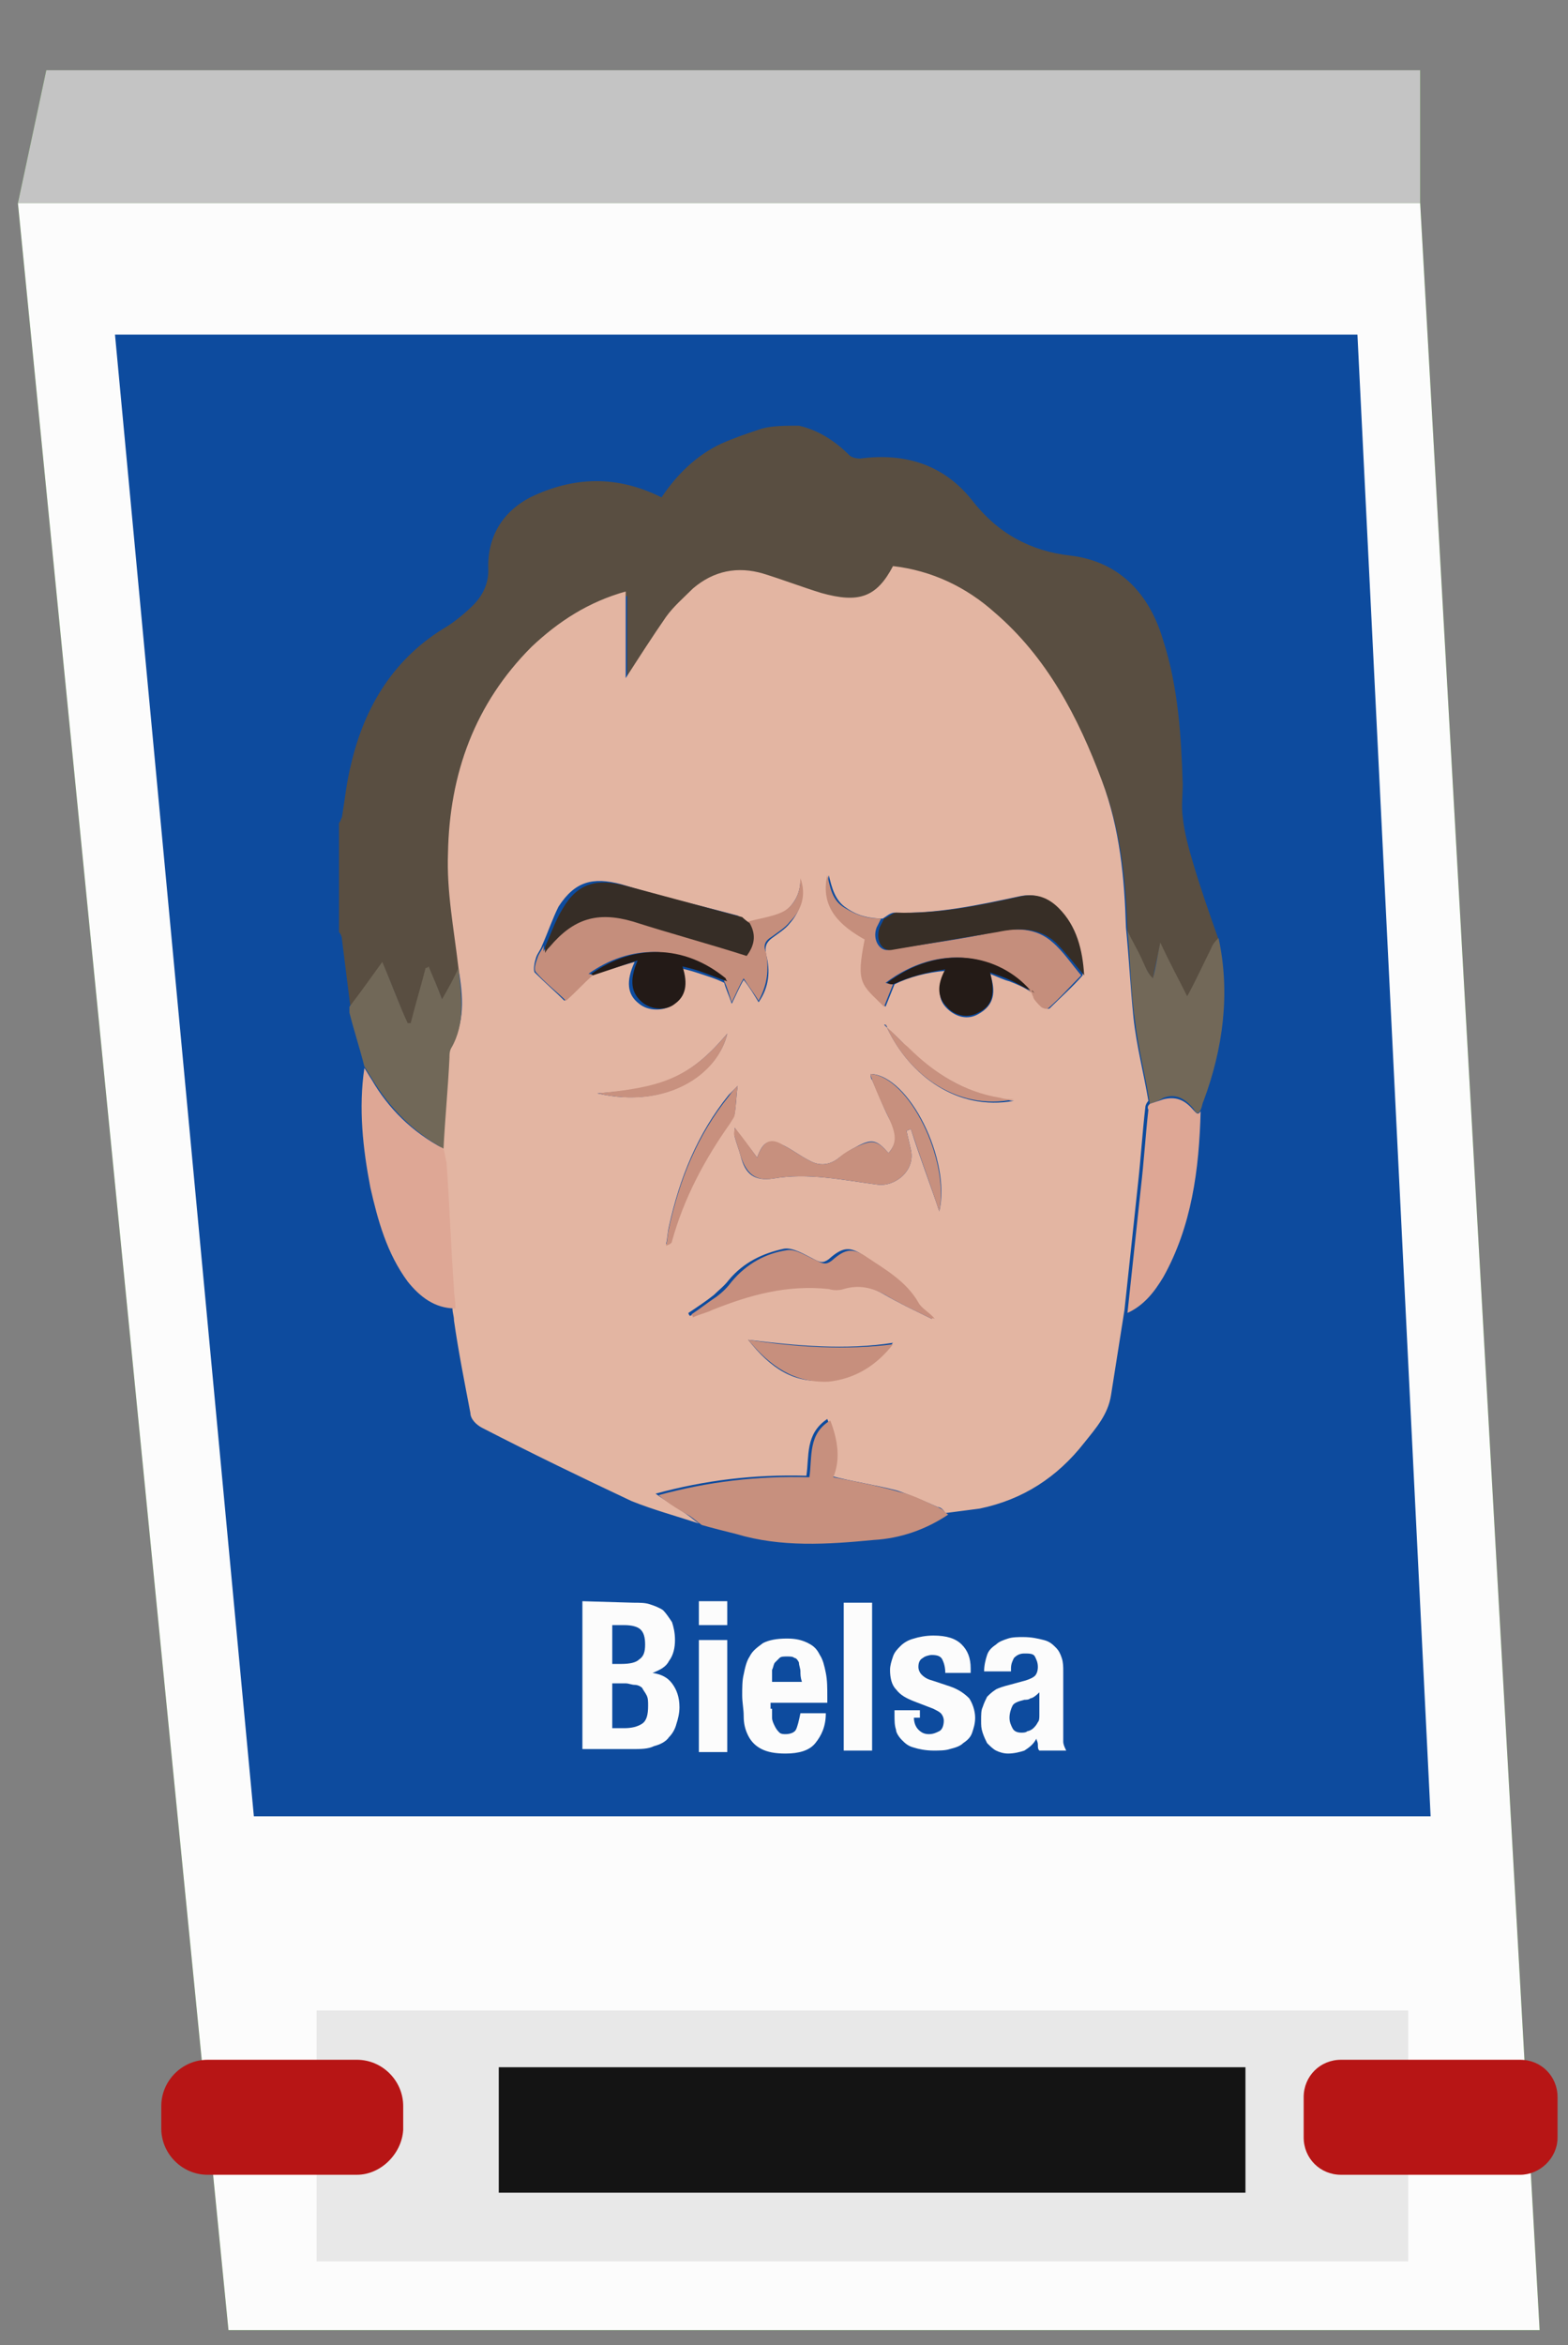 <?xml version="1.0" encoding="utf-8"?>
<!-- Generator: Adobe Illustrator 19.0.0, SVG Export Plug-In . SVG Version: 6.00 Build 0)  -->
<svg version="1.1" id="Layer_1" xmlns="http://www.w3.org/2000/svg" xmlns:xlink="http://www.w3.org/1999/xlink" x="0px" y="0px"
	 viewBox="-447 372 105 157" style="enable-background:new -447 372 105 157;" xml:space="preserve">
<rect x="-447" y="372" width="105" height="157" fill="#808080" stroke="none"/>
<style type="text/css">
	.st0{fill:#43A81D;}
	.st1{fill:#C4C4C4;}
	.st2{fill:#FCFCFC;}
	.st3{fill:#0D4B9E;}
	.st4{fill:#E8E8E8;}
	.st5{fill:#141414;}
	.st6{fill:#B71515;}
	.st7{fill:#594E41;}
	.st8{fill:#E3B5A2;}
	.st9{fill:#C7907E;}
	.st10{fill:#DEA795;}
	.st11{fill:#716858;}
	.st12{fill:#726858;}
	.st13{fill:#C58E7C;}
	.st14{fill:#362D26;}
	.st15{fill:#372E26;}
	.st16{fill:#C78F7E;}
	.st17{fill:#241B17;}
	.st18{fill:#231A17;}
	.st19{fill:#C78F7D;}
	.st20{fill:#C8907E;}
	.st21{fill:#C8917F;}
</style>
<g>
	<g>
		<g>
			<polygon class="st0" points="-351.9,385.6 -445.8,385.6 -443.9,376.7 -351.9,376.7 			"/>
			<polygon class="st0" points="-343.9,528 -431.7,528 -445.8,385.6 -351.9,385.6 			"/>
			<polygon class="st0" points="-351.2,493.6 -430,493.6 -439.3,394.4 -356.1,394.4 			"/>
			<rect x="-425.8" y="506.6" class="st0" width="73.1" height="16.8"/>
			<rect x="-413.6" y="510.4" class="st0" width="50" height="8.4"/>
		</g>
		<g>
			<polygon class="st1" points="-351.9,385.6 -445.8,385.6 -443.9,376.7 -351.9,376.7 			"/>
			<polygon class="st2" points="-343.9,528 -431.7,528 -445.8,385.6 -351.9,385.6 			"/>
			<polygon class="st3" points="-351.2,493.6 -430,493.6 -439.3,394.4 -356.1,394.4 			"/>
			<rect x="-425.8" y="506.6" class="st4" width="73.1" height="16.8"/>
			<rect x="-413.6" y="510.4" class="st5" width="50" height="8.4"/>
		</g>
	</g>
	<path class="st6" d="M-423.1,517.6h-10c-1.7,0-3.1-1.4-3.1-3.1V513c0-1.7,1.4-3.1,3.1-3.1h10c1.7,0,3.1,1.4,3.1,3.1v1.6
		C-420.1,516.2-421.5,517.6-423.1,517.6z"/>
	<path class="st6" d="M-345.2,517.6h-12c-1.4,0-2.5-1.1-2.5-2.5v-2.7c0-1.4,1.1-2.5,2.5-2.5h12c1.4,0,2.5,1.1,2.5,2.5v2.7
		C-342.7,516.5-343.9,517.6-345.2,517.6z"/>
	<g>
		<path class="st7" d="M-393.5,400.5c1.3,0.3,2.4,1,3.4,2c0.1,0.1,0.4,0.2,0.7,0.2c3-0.4,5.6,0.4,7.5,2.8c1.7,2.2,3.9,3.4,6.6,3.7
			c3.3,0.4,5.3,2.6,6.2,5.7c1,3.1,1.2,6.4,1.3,9.6c0,0.7-0.1,1.5,0,2.2c0.1,1,0.4,2.1,0.7,3.1c0.5,1.7,1.1,3.4,1.7,5.1
			c-0.2,0.2-0.4,0.5-0.5,0.7c-0.5,1-1,2-1.6,3.2c-0.6-1.2-1.2-2.4-1.8-3.6c-0.2,0.9-0.4,1.7-0.5,2.4c-0.3-0.4-0.5-0.8-0.7-1.2
			c-0.3-0.7-0.7-1.4-1-2c-0.1-3.3-0.4-6.6-1.6-9.8c-1.6-4.3-3.7-8.2-7.2-11.3c-2-1.7-4.2-2.8-6.8-3.1c-1.1,2.1-2.2,2.5-4.8,1.8
			c-1.3-0.4-2.6-0.9-3.9-1.3c-1.7-0.6-3.3-0.3-4.7,1c-0.7,0.6-1.3,1.2-1.8,1.9c-0.9,1.3-1.8,2.7-2.7,4.1c0-1.9,0-3.8,0-5.8
			c-2.5,0.7-4.5,1.9-6.3,3.7c-3.8,3.8-5.5,8.5-5.6,13.8c-0.1,2.5,0.4,5.1,0.7,7.7c-0.4,0.7-0.7,1.4-1.1,2.1
			c-0.3-0.8-0.6-1.5-0.9-2.2c-0.1,0-0.1,0-0.2,0.1c-0.3,1.2-0.7,2.5-1,3.7c-0.1,0-0.1,0-0.2,0c-0.6-1.3-1.1-2.7-1.7-4.1
			c-0.8,1.1-1.5,2-2.2,3c-0.2-1.6-0.4-3.2-0.6-4.8c0-0.2-0.1-0.4-0.2-0.5c0-2.4,0-4.8,0-7.3c0.1-0.1,0.1-0.2,0.2-0.4
			c0.2-1.2,0.3-2.3,0.6-3.5c0.9-3.9,2.9-7.2,6.5-9.3c0.6-0.4,1.2-0.9,1.7-1.4c0.6-0.6,1-1.4,1-2.3c-0.1-2.2,0.9-3.9,2.8-4.9
			c2.9-1.4,5.8-1.5,8.8,0c1-1.5,2.3-2.8,4-3.6c0.9-0.4,1.8-0.7,2.7-1C-395.3,400.5-394.4,400.5-393.5,400.5z"/>
		<path class="st8" d="M-416.3,436.8c-0.3-2.6-0.8-5.1-0.7-7.7c0.1-5.3,1.8-10,5.6-13.8c1.8-1.7,3.8-3,6.3-3.7c0,1.9,0,3.8,0,5.8
			c0.9-1.4,1.8-2.8,2.7-4.1c0.5-0.7,1.2-1.3,1.8-1.9c1.4-1.2,3-1.5,4.7-1c1.3,0.4,2.6,0.9,3.9,1.3c2.5,0.7,3.7,0.3,4.8-1.8
			c2.6,0.3,4.9,1.4,6.8,3.1c3.5,3,5.6,7,7.2,11.3c1.2,3.2,1.5,6.5,1.6,9.8c0.2,2,0.3,4,0.5,6c0.2,1.9,0.7,3.8,1,5.6
			c-0.1,0.1-0.2,0.3-0.2,0.4c-0.2,1.7-0.3,3.4-0.5,5.2c-0.3,2.8-0.6,5.6-0.9,8.4c-0.3,1.9-0.6,3.8-0.9,5.7c-0.2,1.3-1,2.2-1.8,3.2
			c-1.8,2.3-4.1,3.8-7,4.4c-0.8,0.1-1.5,0.2-2.3,0.3c-0.1-0.2-0.3-0.4-0.5-0.4c-0.9-0.4-1.8-0.8-2.7-1.1c-1.5-0.4-3-0.6-4.5-1
			c0.4-1.2,0.3-2.5-0.2-3.8c-1.5,1-1.2,2.5-1.4,3.8c-3.5-0.1-6.8,0.3-10.1,1.2c0.7,0.5,1.4,0.9,2.1,1.4c0.3,0.2,0.5,0.4,0.8,0.6
			c-1.5-0.5-3-0.9-4.5-1.5c-3.4-1.6-6.7-3.2-10-4.9c-0.4-0.2-0.8-0.6-0.8-1c-0.4-2.1-0.8-4.1-1.1-6.2c0-0.3-0.1-0.5-0.1-0.8
			c0-0.4-0.1-0.8-0.1-1.3c-0.2-2.8-0.3-5.7-0.5-8.5c0-0.3-0.1-0.6-0.2-0.9c0.2-2,0.3-4,0.5-6.1c0-0.2,0-0.5,0.1-0.6
			C-415.8,440.5-416,438.7-416.3,436.8z M-377.8,438.5L-377.8,438.5c0,0.1,0.1,0.2,0.1,0.3c0.2,0.2,0.3,0.4,0.5,0.6
			c0.1,0.1,0.4,0.2,0.5,0.1c0.7-0.7,1.5-1.4,2.2-2.2c0-1.7-0.5-3.3-1.7-4.5c-0.7-0.7-1.5-1-2.5-0.8c-2.8,0.6-5.6,1.2-8.4,1.1
			c-0.3,0-0.6,0.3-0.8,0.4c-0.9,0-1.7-0.2-2.4-0.7c-0.8-0.5-1-1.4-1.2-2.2c-0.5,2.2,0.9,3.3,2.5,4.3c-0.6,3-0.2,3,1.3,4.5
			c0.2-0.5,0.4-1,0.6-1.5c1-0.5,2.2-0.8,3.4-0.9c-0.5,1.2-0.5,1.9,0.1,2.5c0.6,0.6,1.4,0.8,2.1,0.4c1.1-0.6,1.2-1.5,0.8-2.7
			c0.5,0.2,0.9,0.4,1.3,0.5c0.5,0.2,1,0.4,1.4,0.7l0,0C-377.9,438.4-377.8,438.4-377.8,438.5z M-387.6,440.8c0-0.1,0-0.1-0.1-0.2
			c0,0-0.1,0-0.1,0C-387.7,440.7-387.7,440.7-387.6,440.8c1.5,3.2,4.7,5.6,8.5,4.9c-0.3,0-0.6-0.1-0.9-0.1c-2.4-0.5-4.4-1.7-6.2-3.4
			C-386.7,441.6-387.2,441.2-387.6,440.8z M-397.6,444.7c-0.2,0.2-0.4,0.4-0.6,0.6c-2.1,2.6-3.3,5.6-4,8.8c-0.1,0.4-0.1,0.8-0.2,1.2
			c0.2-0.1,0.3-0.2,0.4-0.3c0.8-2.9,2.2-5.5,3.9-7.9c0.1-0.2,0.3-0.4,0.3-0.6C-397.7,446-397.7,445.3-397.6,444.7
			C-397.6,444.7-397.6,444.7-397.6,444.7C-397.6,444.7-397.6,444.7-397.6,444.7C-397.6,444.7-397.6,444.7-397.6,444.7z
			 M-410.7,435.3c-0.1,0.3-0.3,0.5-0.4,0.8c-0.1,0.3-0.2,0.8-0.1,1c0.7,0.7,1.4,1.3,2,1.9c0.6-0.6,1.2-1.1,1.8-1.7
			c0.9-0.3,1.8-0.6,2.9-0.9c-0.6,1.3-0.5,2.2,0.3,2.8c0.6,0.5,1.6,0.5,2.2,0.1c0.8-0.5,0.9-1.4,0.5-2.5c0.4,0.1,0.8,0.2,1.1,0.3
			c0.6,0.2,1.3,0.4,1.9,0.7c0.1,0.4,0.3,0.8,0.5,1.4c0.3-0.6,0.5-1.1,0.8-1.6c0.4,0.5,0.7,1,1,1.5c0.7-1,0.8-2.1,0.5-3.2
			c-0.1-0.5,0-0.8,0.4-1.1c0.4-0.3,0.9-0.6,1.2-1c0.7-0.8,1-1.8,0.7-2.9c0,1-0.5,1.8-1.3,2.3c-0.7,0.3-1.5,0.4-2.2,0.6
			c-0.2-0.2-0.5-0.4-0.7-0.5c-2.6-0.7-5.2-1.3-7.8-2.1c-1.9-0.5-3.1-0.2-4.2,1.5C-410,433.5-410.3,434.4-410.7,435.3z M-387.5,449.2
			c-0.8-0.9-1.1-1-2.2-0.4c-0.4,0.2-0.7,0.4-1.1,0.7c-0.6,0.5-1.3,0.6-2,0.2c-0.6-0.3-1.1-0.7-1.7-1c-1-0.5-1.4-0.3-1.8,0.8
			c-0.5-0.7-1.1-1.4-1.5-2c0,0.1,0,0.4,0,0.6c0.1,0.4,0.3,0.9,0.4,1.3c0.3,1.2,0.9,1.7,2.2,1.5c2.3-0.4,4.6,0.1,6.9,0.4
			c1.2,0.2,2.6-0.9,2.3-2.3c-0.1-0.4-0.2-0.9-0.3-1.3c0.1,0,0.2-0.1,0.3-0.1c0.6,1.9,1.3,3.7,1.9,5.5c0.8-3.4-2-9.1-4.6-9.2
			c0,0.1,0,0.3,0.1,0.4c0.4,0.9,0.7,1.7,1.1,2.5C-386.9,447.9-386.9,448.5-387.5,449.2z M-384.6,460.3c0,0,0-0.1,0-0.1
			c-0.4-0.3-0.9-0.6-1.1-1.1c-0.8-1.4-2.1-2.1-3.4-3c-1-0.7-1.5-0.6-2.4,0.2c-0.4,0.3-0.6,0.2-1,0c-0.6-0.3-1.4-0.8-2-0.7
			c-1.4,0.3-2.7,0.9-3.7,2.1c-0.3,0.4-0.7,0.7-1,1c-0.5,0.4-1.1,0.8-1.7,1.2c0,0.1,0.1,0.2,0.1,0.2c0.4-0.2,0.9-0.3,1.3-0.5
			c2.5-1,5.1-1.7,7.8-1.4c0.3,0,0.7,0.1,1,0c1-0.3,1.9-0.1,2.8,0.4C-386.7,459.3-385.6,459.8-384.6,460.3z M-396.9,461.7
			c1.5,1.9,3.1,3,5.4,2.7c1.8-0.2,3.1-1.1,4.3-2.5C-390.4,462.4-393.6,462.1-396.9,461.7z M-407,445.2c4.7,1.1,8.1-1.4,8.7-4
			C-400.9,444.3-402.9,444.9-407,445.2z"/>
		<path class="st9" d="M-400,474.1c-0.3-0.2-0.5-0.4-0.8-0.6c-0.7-0.4-1.4-0.8-2.1-1.4c3.3-0.9,6.6-1.3,10.1-1.2
			c0.2-1.4-0.1-2.9,1.4-3.8c0.5,1.3,0.7,2.6,0.2,3.8c1.6,0.3,3.1,0.6,4.5,1c0.9,0.2,1.8,0.7,2.7,1.1c0.2,0.1,0.3,0.3,0.5,0.4
			c-1.5,1-3.2,1.6-5,1.7c-3.1,0.3-6.2,0.5-9.2-0.4C-398.5,474.5-399.3,474.3-400,474.1z"/>
		<path class="st10" d="M-417.3,448.9c0.1,0.3,0.1,0.6,0.2,0.9c0.2,2.8,0.3,5.7,0.5,8.5c0,0.4,0.1,0.8,0.1,1.3
			c-1.4,0-2.4-0.8-3.2-1.8c-1.4-1.9-2-4.1-2.5-6.3c-0.5-2.6-0.8-5.3-0.4-8c0.2,0.3,0.3,0.5,0.5,0.8
			C-421,446.2-419.4,447.8-417.3,448.9z"/>
		<path class="st11" d="M-417.3,448.9c-2-1.1-3.6-2.7-4.8-4.7c-0.2-0.3-0.3-0.5-0.5-0.8c-0.3-1.2-0.7-2.4-1-3.6c0-0.1,0-0.3,0-0.4
			c0.7-0.9,1.4-1.9,2.2-3c0.6,1.4,1.1,2.8,1.7,4.1c0.1,0,0.1,0,0.2,0c0.3-1.2,0.7-2.5,1-3.7c0.1,0,0.1,0,0.2-0.1
			c0.3,0.7,0.6,1.4,0.9,2.2c0.4-0.7,0.8-1.4,1.1-2.1c0.2,1.8,0.5,3.7-0.5,5.4c-0.1,0.2-0.1,0.4-0.1,0.6
			C-417,444.9-417.2,446.9-417.3,448.9z"/>
		<path class="st12" d="M-370,445.9c-0.3-1.9-0.8-3.8-1-5.6c-0.3-2-0.3-4-0.5-6c0.3,0.7,0.7,1.3,1,2c0.2,0.4,0.3,0.8,0.7,1.2
			c0.2-0.7,0.3-1.5,0.5-2.4c0.6,1.3,1.2,2.4,1.8,3.6c0.6-1.1,1.1-2.2,1.6-3.2c0.1-0.3,0.3-0.5,0.5-0.7c0.8,3.7,0.3,7.4-1,10.9
			c-0.1,0.2-0.1,0.4-0.2,0.6c-0.2,0.4-0.3,0.2-0.5-0.1c-0.6-0.7-1.2-1-2-0.7C-369.4,445.7-369.7,445.8-370,445.9z"/>
		<path class="st10" d="M-370,445.9c0.3-0.1,0.6-0.2,0.9-0.3c0.8-0.2,1.4,0,2,0.7c0.2,0.2,0.3,0.4,0.5,0.1
			c-0.1,3.9-0.6,7.7-2.5,11.1c-0.6,1-1.3,1.9-2.4,2.4c0.3-2.8,0.6-5.6,0.9-8.4c0.2-1.7,0.3-3.4,0.5-5.2
			C-370.2,446.1-370.1,446-370,445.9z"/>
		<path class="st13" d="M-407.3,437.3c-0.6,0.5-1.1,1.1-1.8,1.7c-0.6-0.6-1.4-1.2-2-1.9c-0.2-0.2,0-0.7,0.1-1
			c0.1-0.3,0.3-0.5,0.4-0.8c0,0.1,0,0.2,0,0.4c0.1-0.2,0.2-0.3,0.3-0.4c1.6-1.9,3.3-2.4,5.6-1.7c2.5,0.8,5.1,1.5,7.6,2.3
			c0.6-0.7,0.6-1.4,0.2-2.2c0.7-0.2,1.5-0.3,2.2-0.6c0.9-0.4,1.3-1.3,1.3-2.3c0.4,1.1,0.1,2.1-0.7,2.9c-0.3,0.4-0.8,0.7-1.2,1
			c-0.5,0.3-0.6,0.6-0.4,1.1c0.2,1.1,0.1,2.1-0.5,3.2c-0.3-0.5-0.7-1-1-1.5c-0.3,0.5-0.5,1-0.8,1.6c-0.2-0.6-0.3-1-0.5-1.4
			c0-0.1,0-0.2-0.1-0.2c-2.8-2.3-6.2-2.3-9-0.3C-407.4,437.2-407.3,437.3-407.3,437.3z"/>
		<path class="st13" d="M-387.2,437.9c-0.2,0.5-0.4,1-0.6,1.5c-1.5-1.5-1.9-1.5-1.3-4.5c-1.6-0.9-3-2.1-2.5-4.3
			c0.2,0.8,0.3,1.7,1.2,2.2c0.8,0.5,1.5,0.7,2.4,0.7c-0.1,0.2-0.2,0.4-0.3,0.6c-0.3,0.8,0.2,1.6,0.8,1.5c2.4-0.4,4.8-0.7,7.1-1.2
			c1.4-0.3,2.8-0.3,3.9,0.7c0.7,0.6,1.3,1.5,1.9,2.2c-0.7,0.7-1.4,1.5-2.2,2.2c-0.1,0.1-0.4,0-0.5-0.1c-0.2-0.2-0.4-0.4-0.5-0.6
			c0-0.1-0.1-0.2-0.1-0.3c0,0,0,0,0,0c-0.1-0.1-0.1-0.1-0.2-0.2c0,0,0,0,0,0c-2.1-2.4-6-3.2-9.6-0.5
			C-387.4,437.9-387.3,437.9-387.2,437.9z"/>
		<path class="st9" d="M-387.5,449.2c0.6-0.7,0.5-1.3,0-2.4c-0.4-0.8-0.8-1.7-1.1-2.5c0-0.1-0.1-0.2-0.1-0.4
			c2.6,0.2,5.3,5.8,4.6,9.2c-0.6-1.8-1.3-3.7-1.9-5.5c-0.1,0-0.2,0.1-0.3,0.1c0.1,0.4,0.2,0.9,0.3,1.3c0.3,1.4-1.1,2.5-2.3,2.3
			c-2.3-0.3-4.6-0.8-6.9-0.4c-1.2,0.2-1.8-0.3-2.2-1.5c-0.1-0.4-0.3-0.9-0.4-1.3c-0.1-0.2,0-0.4,0-0.6c0.5,0.6,1,1.3,1.5,2
			c0.4-1.1,0.9-1.4,1.8-0.8c0.6,0.3,1.1,0.7,1.7,1c0.7,0.4,1.4,0.3,2-0.2c0.3-0.3,0.7-0.5,1.1-0.7
			C-388.6,448.3-388.3,448.3-387.5,449.2z"/>
		<path class="st14" d="M-396.8,433.8c0.4,0.7,0.4,1.4-0.2,2.2c-2.5-0.8-5.1-1.5-7.6-2.3c-2.4-0.7-4-0.2-5.6,1.7
			c-0.1,0.1-0.2,0.2-0.3,0.4c0-0.2,0-0.3,0-0.4c0.4-0.9,0.7-1.8,1.2-2.6c1-1.7,2.3-2,4.2-1.5c2.6,0.7,5.2,1.4,7.8,2.1
			C-397.3,433.4-397.1,433.6-396.8,433.8z"/>
		<path class="st15" d="M-374.4,437.3c-0.6-0.7-1.2-1.5-1.9-2.2c-1.1-1-2.5-1-3.9-0.7c-2.4,0.4-4.8,0.8-7.1,1.2
			c-0.6,0.1-1.1-0.6-0.8-1.5c0.1-0.2,0.2-0.4,0.3-0.6c0.3-0.1,0.6-0.4,0.8-0.4c2.9,0.1,5.7-0.5,8.4-1.1c1-0.2,1.8,0.1,2.5,0.8
			C-374.9,434-374.5,435.6-374.4,437.3z"/>
		<path class="st16" d="M-384.6,460.3c-1-0.5-2.1-1-3.1-1.6c-0.9-0.5-1.8-0.7-2.8-0.4c-0.3,0.1-0.7,0.1-1,0
			c-2.8-0.3-5.3,0.4-7.8,1.4c-0.4,0.2-0.9,0.3-1.3,0.5c0-0.1-0.1-0.2-0.1-0.2c0.6-0.4,1.1-0.8,1.7-1.2c0.4-0.3,0.7-0.6,1-1
			c1-1.2,2.3-1.9,3.7-2.1c0.6-0.1,1.3,0.4,2,0.7c0.4,0.2,0.6,0.3,1,0c0.9-0.8,1.4-0.9,2.4-0.2c1.2,0.8,2.6,1.6,3.4,3
			c0.2,0.4,0.8,0.7,1.1,1.1C-384.6,460.2-384.6,460.3-384.6,460.3z"/>
		<path class="st17" d="M-387.2,437.9c-0.1,0-0.2,0-0.4-0.1c3.6-2.7,7.5-1.9,9.6,0.5c-0.5-0.2-0.9-0.5-1.4-0.7
			c-0.4-0.2-0.8-0.3-1.3-0.5c0.3,1.2,0.3,2.2-0.8,2.7c-0.7,0.4-1.6,0.2-2.1-0.4c-0.6-0.6-0.7-1.4-0.1-2.5
			C-385,437.1-386.1,437.4-387.2,437.9z"/>
		<path class="st18" d="M-407.3,437.3c0,0-0.1-0.1-0.1-0.1c2.8-2,6.2-2,9,0.3c0,0,0,0.1,0.1,0.2c-0.6-0.2-1.3-0.5-1.9-0.7
			c-0.3-0.1-0.7-0.2-1.1-0.3c0.4,1.2,0.2,2-0.5,2.5c-0.6,0.5-1.6,0.4-2.2-0.1c-0.7-0.6-0.9-1.4-0.3-2.8
			C-405.5,436.7-406.4,437-407.3,437.3z"/>
		<path class="st19" d="M-396.9,461.7c3.3,0.5,6.5,0.7,9.7,0.3c-1.1,1.4-2.5,2.3-4.3,2.5C-393.8,464.6-395.4,463.5-396.9,461.7z"/>
		<path class="st20" d="M-397.6,444.7c-0.1,0.6-0.1,1.3-0.2,1.9c0,0.2-0.2,0.4-0.3,0.6c-1.7,2.4-3.1,5-3.9,7.9
			c0,0.1-0.1,0.2-0.4,0.3c0.1-0.4,0.1-0.8,0.2-1.2c0.7-3.2,1.9-6.2,4-8.8C-398,445.1-397.8,444.9-397.6,444.7
			C-397.6,444.7-397.6,444.7-397.6,444.7z"/>
		<path class="st21" d="M-407,445.2c4.1-0.4,6.1-0.9,8.7-4C-398.9,443.9-402.3,446.3-407,445.2z"/>
		<path class="st21" d="M-387.6,440.8c0.5,0.4,0.9,0.9,1.4,1.3c1.7,1.7,3.7,3,6.2,3.4c0.3,0.1,0.6,0.1,0.9,0.1
			C-382.9,446.4-386.2,443.9-387.6,440.8L-387.6,440.8z"/>
		<path class="st21" d="M-387.6,440.8c0-0.1-0.1-0.1-0.1-0.2c0,0,0,0,0.1,0C-387.7,440.6-387.6,440.7-387.6,440.8
			C-387.6,440.8-387.6,440.8-387.6,440.8z"/>
		<path class="st17" d="M-377.8,438.5c0,0.1,0.1,0.2,0.1,0.3C-377.7,438.7-377.8,438.6-377.8,438.5z"/>
		<path class="st17" d="M-377.9,438.3c0.1,0.1,0.1,0.1,0.2,0.2C-377.8,438.4-377.9,438.4-377.9,438.3z"/>
		<path class="st20" d="M-397.6,444.7C-397.6,444.7-397.6,444.7-397.6,444.7C-397.6,444.7-397.6,444.7-397.6,444.7
			C-397.6,444.7-397.6,444.7-397.6,444.7C-397.6,444.7-397.6,444.7-397.6,444.7z"/>
	</g>
	<g>
		<path class="st2" d="M-404.6,479.3c0.4,0,0.8,0,1.1,0.1s0.6,0.2,0.9,0.4c0.2,0.2,0.4,0.5,0.6,0.8c0.1,0.3,0.2,0.7,0.2,1.2
			s-0.1,1-0.4,1.4c-0.2,0.4-0.6,0.6-1.1,0.8l0,0c0.6,0.1,1,0.3,1.3,0.7s0.5,0.9,0.5,1.6c0,0.4-0.1,0.8-0.2,1.1
			c-0.1,0.4-0.3,0.7-0.5,0.9c-0.2,0.3-0.6,0.5-1,0.6c-0.4,0.2-0.9,0.2-1.5,0.2h-3.3v-9.9L-404.6,479.3L-404.6,479.3z M-405.4,483.4
			c0.6,0,1-0.1,1.2-0.3c0.3-0.2,0.4-0.5,0.4-1s-0.1-0.8-0.3-1c-0.2-0.2-0.6-0.3-1.1-0.3h-0.8v2.6
			C-406,483.4-405.4,483.4-405.4,483.4z M-405.2,487.7c0.5,0,0.9-0.1,1.2-0.3c0.3-0.2,0.4-0.6,0.4-1.2c0-0.3,0-0.5-0.1-0.7
			c-0.1-0.2-0.2-0.3-0.3-0.5c-0.1-0.1-0.3-0.2-0.5-0.2s-0.4-0.1-0.6-0.1h-0.9v3C-406,487.7-405.2,487.7-405.2,487.7z"/>
		<path class="st2" d="M-398.3,479.2v1.6h-1.9v-1.6H-398.3z M-398.3,481.8v7.5h-1.9v-7.5H-398.3z"/>
		<path class="st2" d="M-395.3,486.4c0,0.2,0,0.4,0,0.6s0.1,0.4,0.2,0.6c0.1,0.2,0.2,0.3,0.3,0.4c0.1,0.1,0.3,0.1,0.4,0.1
			c0.3,0,0.6-0.1,0.7-0.3c0.1-0.2,0.2-0.6,0.3-1.1h1.7c0,0.9-0.3,1.5-0.7,2s-1.1,0.7-2,0.7c-0.7,0-1.2-0.1-1.6-0.3
			c-0.4-0.2-0.7-0.5-0.9-0.9c-0.2-0.4-0.3-0.8-0.3-1.3s-0.1-0.9-0.1-1.4s0-1,0.1-1.4c0.1-0.5,0.2-0.9,0.4-1.2
			c0.2-0.4,0.5-0.6,0.9-0.9c0.4-0.2,0.9-0.3,1.6-0.3c0.6,0,1,0.1,1.4,0.3c0.4,0.2,0.6,0.4,0.8,0.8c0.2,0.3,0.3,0.7,0.4,1.2
			c0.1,0.5,0.1,1,0.1,1.6v0.4h-3.8v0.4H-395.3z M-393.4,483.9c0-0.2-0.1-0.4-0.1-0.6c-0.1-0.2-0.2-0.3-0.3-0.3
			c-0.1-0.1-0.3-0.1-0.5-0.1c-0.2,0-0.4,0-0.5,0.1c-0.1,0.1-0.2,0.2-0.3,0.3c-0.1,0.1-0.1,0.3-0.2,0.5c0,0.2,0,0.4,0,0.5v0.3h2
			C-393.4,484.3-393.4,484.1-393.4,483.9z"/>
		<path class="st2" d="M-388.6,479.3v9.9h-1.9v-9.9H-388.6z"/>
		<path class="st2" d="M-385.8,487c0,0.3,0.1,0.6,0.3,0.8c0.2,0.2,0.4,0.3,0.7,0.3c0.3,0,0.5-0.1,0.7-0.2c0.2-0.1,0.3-0.4,0.3-0.7
			c0-0.2-0.1-0.4-0.2-0.5s-0.3-0.2-0.5-0.3l-1.3-0.5c-0.5-0.2-0.9-0.4-1.2-0.8c-0.3-0.3-0.4-0.8-0.4-1.3c0-0.3,0.1-0.6,0.2-0.9
			c0.1-0.3,0.3-0.5,0.5-0.7c0.2-0.2,0.5-0.4,0.9-0.5c0.3-0.1,0.8-0.2,1.3-0.2c0.9,0,1.5,0.2,1.9,0.6s0.6,0.9,0.6,1.6v0.3h-1.7
			c0-0.4-0.1-0.7-0.2-0.9c-0.1-0.2-0.3-0.3-0.7-0.3c-0.2,0-0.5,0.1-0.6,0.2c-0.2,0.1-0.3,0.3-0.3,0.6c0,0.2,0.1,0.4,0.2,0.5
			c0.1,0.1,0.3,0.3,0.7,0.4l1.2,0.4c0.6,0.2,1,0.5,1.3,0.8c0.2,0.3,0.4,0.8,0.4,1.3c0,0.4-0.1,0.7-0.2,1c-0.1,0.3-0.3,0.5-0.6,0.7
			c-0.2,0.2-0.5,0.3-0.9,0.4c-0.3,0.1-0.7,0.1-1.1,0.1c-0.5,0-1-0.1-1.3-0.2c-0.4-0.1-0.6-0.3-0.8-0.5c-0.2-0.2-0.4-0.5-0.4-0.7
			c-0.1-0.3-0.1-0.6-0.1-1v-0.3h1.7v0.5H-385.8z"/>
		<path class="st2" d="M-381.1,483.9c0-0.4,0.1-0.8,0.2-1.1c0.1-0.3,0.3-0.5,0.6-0.7c0.2-0.2,0.5-0.3,0.8-0.4c0.3-0.1,0.7-0.1,1-0.1
			c0.6,0,1,0.1,1.4,0.2c0.4,0.1,0.6,0.3,0.8,0.5c0.2,0.2,0.3,0.4,0.4,0.7s0.1,0.6,0.1,0.9v3.9c0,0.4,0,0.6,0,0.8
			c0,0.2,0.1,0.4,0.2,0.6h-1.8c-0.1-0.1-0.1-0.2-0.1-0.4c0-0.2-0.1-0.3-0.1-0.4l0,0c-0.2,0.4-0.5,0.6-0.8,0.8
			c-0.3,0.1-0.7,0.2-1.1,0.2c-0.3,0-0.6-0.1-0.8-0.2c-0.2-0.1-0.4-0.3-0.6-0.5c-0.1-0.2-0.2-0.4-0.3-0.7c-0.1-0.3-0.1-0.5-0.1-0.8
			c0-0.4,0-0.7,0.1-0.9c0.1-0.3,0.2-0.5,0.3-0.7c0.2-0.2,0.3-0.3,0.6-0.5c0.2-0.1,0.5-0.2,0.9-0.3l1.1-0.3c0.3-0.1,0.5-0.2,0.6-0.3
			c0.1-0.1,0.2-0.3,0.2-0.6c0-0.3-0.1-0.5-0.2-0.7c-0.1-0.2-0.4-0.2-0.7-0.2c-0.3,0-0.5,0.1-0.7,0.3c-0.1,0.2-0.2,0.4-0.2,0.7v0.2
			h-1.7l0,0H-381.1z M-378,485.7c-0.1,0.1-0.3,0.1-0.4,0.1c-0.4,0.1-0.7,0.2-0.8,0.4c-0.1,0.2-0.2,0.5-0.2,0.8s0.1,0.5,0.2,0.7
			c0.1,0.2,0.3,0.3,0.6,0.3c0.1,0,0.3,0,0.4-0.1c0.1,0,0.3-0.1,0.4-0.2c0.1-0.1,0.2-0.2,0.3-0.4c0.1-0.1,0.1-0.3,0.1-0.5v-1.5
			C-377.7,485.6-377.9,485.7-378,485.7z"/>
	</g>
</g>
</svg>
